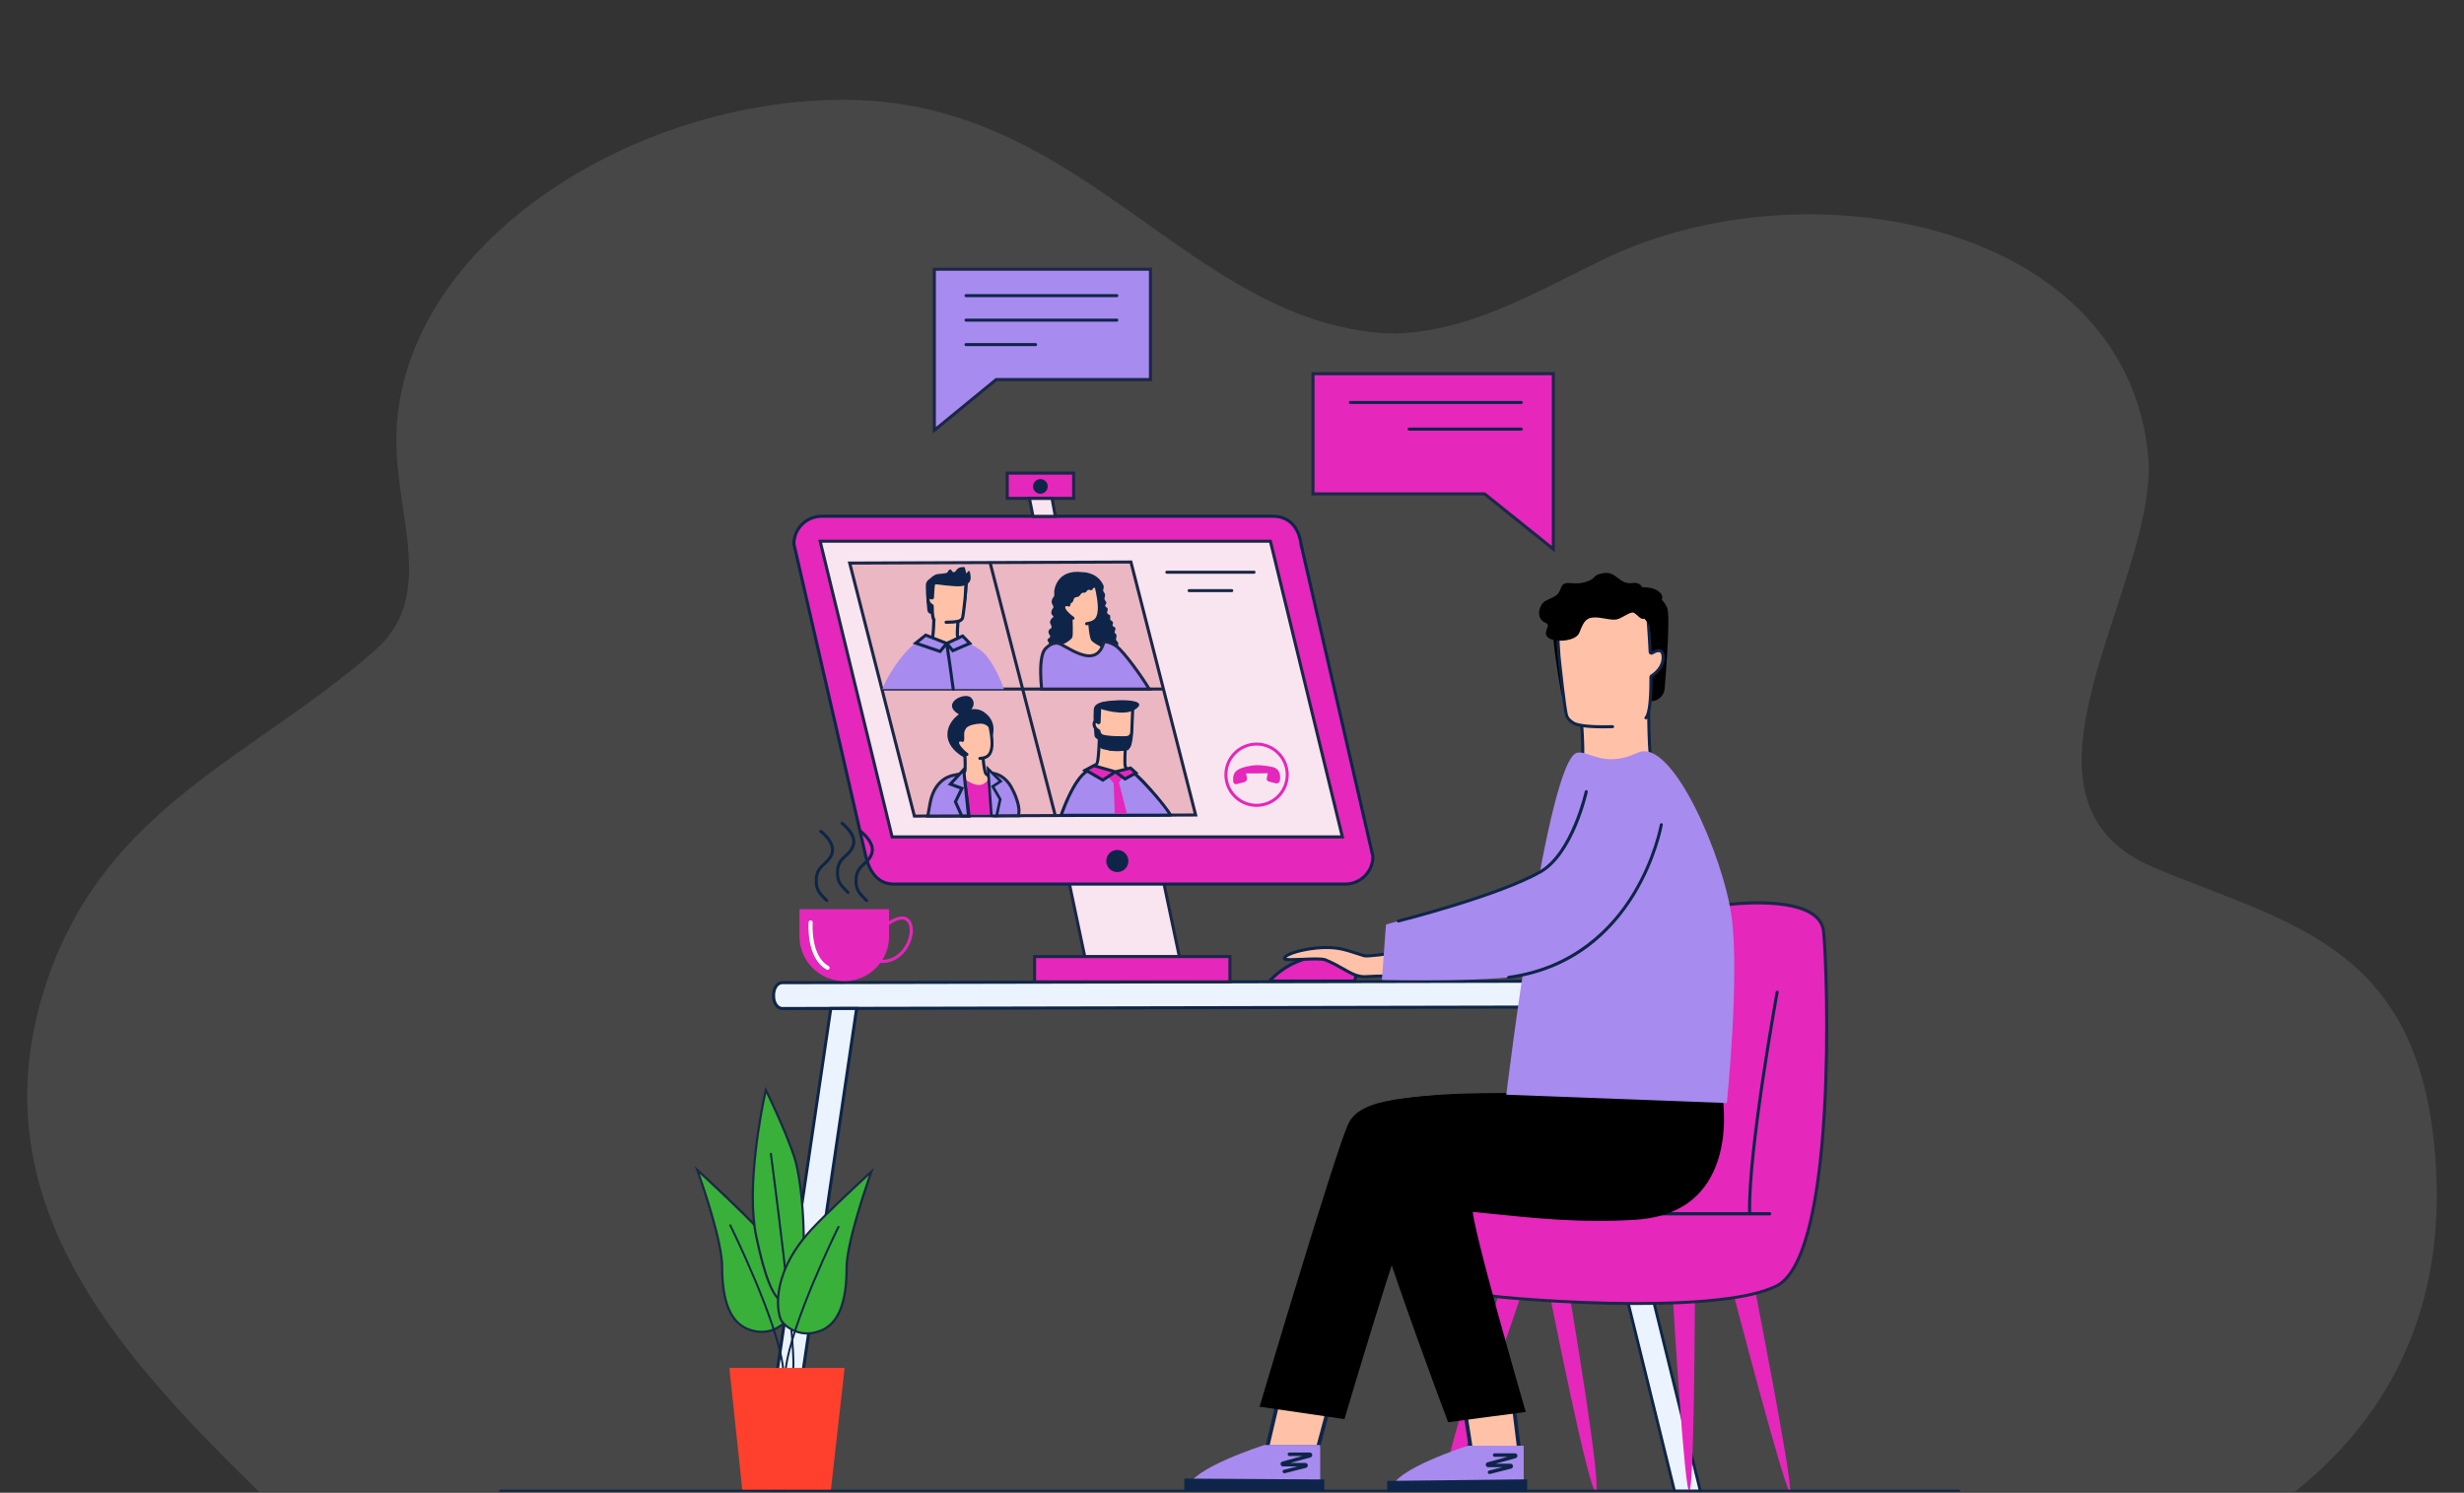 <svg width="543" height="329" viewBox="0 0 543 329" fill="none" xmlns="http://www.w3.org/2000/svg">
<rect x="0" y="0" width="543" height="329" fill="#333333" stroke="none"/>
<g clip-path="url(#clip0_1569_3359)">
<path opacity="0.2" d="M78.788 349.839C41.488 312.535 -9.494 274.012 10.495 215.818C23.648 177.541 55.88 166.88 82.686 143.276C95.909 131.631 87.593 114.676 87.343 97.848C86.784 54.751 139.135 21.312 187.269 22.011C239.401 22.768 261.969 70.91 305.705 73.497C322.876 73.743 338.257 64.478 353.449 57.131C398.465 35.337 469.906 49.234 473.514 101.93C474.444 130.392 439.183 176.174 474.514 191.143C502.668 203.072 531.113 207.469 536.19 250.133C542.837 305.976 507.716 336.621 461.971 351L78.788 349.839Z" fill="#999999"/>
<g clip-path="url(#clip1_1569_3359)">
<path d="M289.352 82.358H342.313V106.819V108.85V121.018L327.158 108.85H289.352V82.358Z" fill="#E527BB"/>
<path d="M342.647 121.72L327.032 109.184H289.008V82.024H342.647V121.72ZM289.686 108.507H327.275L327.367 108.582L341.977 120.316V82.692H289.686V108.507Z" fill="#1B2746"/>
<path d="M335.257 89.035H297.585C297.401 89.035 297.25 88.885 297.25 88.701C297.25 88.517 297.401 88.367 297.585 88.367H335.257C335.441 88.367 335.592 88.517 335.592 88.701C335.592 88.885 335.441 89.035 335.257 89.035Z" fill="#0E2549"/>
<path d="M335.258 94.91H310.522C310.338 94.91 310.188 94.76 310.188 94.576C310.188 94.392 310.338 94.242 310.522 94.242H335.258C335.442 94.242 335.593 94.392 335.593 94.576C335.593 94.76 335.442 94.91 335.258 94.91Z" fill="#0E2549"/>
<path d="M253.528 59.334H205.906V81.798V83.653V94.835L219.529 83.653H253.528V59.334Z" fill="#A78BEF"/>
<path d="M205.562 95.545V59H253.863V83.996H219.654L205.562 95.545ZM206.24 59.669V94.116L219.412 83.319H253.193V59.669H206.24Z" fill="#1B2746"/>
<path d="M246.119 65.493H212.889C212.705 65.493 212.555 65.343 212.555 65.159C212.555 64.975 212.705 64.825 212.889 64.825H246.119C246.303 64.825 246.453 64.975 246.453 65.159C246.453 65.343 246.303 65.493 246.119 65.493Z" fill="#0E2549"/>
<path d="M246.119 70.892H212.889C212.705 70.892 212.555 70.742 212.555 70.558C212.555 70.374 212.705 70.224 212.889 70.224H246.119C246.303 70.224 246.453 70.374 246.453 70.558C246.453 70.742 246.303 70.892 246.119 70.892Z" fill="#0E2549"/>
<path d="M228.211 76.282H212.889C212.705 76.282 212.555 76.132 212.555 75.948C212.555 75.764 212.705 75.614 212.889 75.614H228.211C228.395 75.614 228.546 75.764 228.546 75.948C228.546 76.132 228.395 76.282 228.211 76.282Z" fill="#0E2549"/>
<path d="M172.368 222.28L360.664 221.921C361.702 221.921 362.555 220.709 362.555 219.23V218.921C362.555 217.442 361.702 216.23 360.664 216.23L172.368 216.589C171.33 216.589 170.477 217.801 170.477 219.28V219.589C170.477 221.068 171.33 222.28 172.368 222.28Z" fill="#EBF4FE"/>
<path d="M172.367 222.615C171.136 222.615 170.141 221.261 170.141 219.589V219.28C170.141 217.609 171.136 216.255 172.367 216.255L360.663 215.896C361.893 215.896 362.889 217.249 362.889 218.921V219.23C362.889 220.901 361.893 222.255 360.663 222.255L172.367 222.615ZM360.663 216.556L172.367 216.915C171.521 216.915 170.818 217.993 170.818 219.272V219.581C170.818 220.86 171.53 221.929 172.367 221.938L360.663 221.578C361.508 221.578 362.211 220.5 362.211 219.222V218.912C362.211 217.634 361.5 216.556 360.663 216.556Z" fill="#0E2549"/>
<path d="M369.018 328.666H374.716L348.441 221.954H342.742L369.018 328.666Z" fill="#EBF4FE"/>
<path d="M375.121 328.983H368.77L368.711 328.741L342.344 221.637H348.695L348.754 221.879L375.121 328.983ZM369.272 328.348H374.318L348.201 222.272H343.155L369.272 328.348Z" fill="#0E2549"/>
<path d="M173.066 328.666H167.367L183.082 222.28H188.781L173.066 328.666Z" fill="#EBF4FE"/>
<path d="M173.361 329H166.984L182.8 221.938H189.176L173.361 329ZM167.754 328.332H172.775L188.39 222.615H183.369L167.754 328.332Z" fill="#0E2549"/>
<path d="M239.076 210.906H259.912L255.477 189.855H234.633L239.076 210.906Z" fill="#F9E5EF"/>
<path d="M260.327 211.249H238.797L234.211 189.521H255.742L260.327 211.249ZM239.341 210.572H259.499L255.198 190.189H235.039L239.341 210.572Z" fill="#1B2746"/>
<path d="M248.773 174.654L248.807 175.489L251.903 175.372L251.87 174.537L248.773 174.654Z" fill="white"/>
<path d="M196.902 194.853H296.473C299.837 194.853 302.565 192.128 302.565 188.769L286.699 119.873C286.222 116.171 283.971 113.789 280.607 113.789H181.045C177.681 113.789 174.953 116.513 174.953 119.873L190.819 188.769C191.605 192.153 193.538 194.853 196.902 194.853Z" fill="#E527BB"/>
<path d="M296.48 195.187H196.901C193.771 195.187 191.428 192.872 190.483 188.844L174.617 119.915V119.873C174.617 116.338 177.496 113.455 181.044 113.455H280.614C284.07 113.455 286.531 115.887 287.033 119.815L302.898 188.735V188.777C302.898 192.312 300.02 195.187 296.48 195.187ZM175.287 119.84L191.136 188.693C191.646 190.866 193.069 194.51 196.893 194.51H296.463C299.626 194.51 302.195 191.953 302.212 188.802L286.355 119.932V119.915C285.895 116.288 283.736 114.123 280.598 114.123H181.044C177.881 114.132 175.312 116.689 175.287 119.84Z" fill="#0E2549"/>
<path d="M196.6 184.456H295.827L279.97 119.288H180.742L196.6 184.456Z" fill="#F9E5EF"/>
<path d="M296.251 184.791H196.337L180.312 118.954H280.235L280.293 119.213L296.251 184.791ZM196.864 184.114H295.397L279.699 119.622H181.166L196.864 184.114Z" fill="#1B2746"/>
<path d="M263.475 179.634H262.504L256.01 179.659L255.458 179.668L233.936 179.751L224.455 179.785H223.802L222.731 179.793H222.672L219.827 179.802H219.819H219.074H218.672L213.551 179.827H213.426H211.936L209.275 179.843H208.89H208.848L204.455 179.86L201.501 179.868L187.242 124.102L249.224 123.868L262.42 175.514L263.148 178.347L263.475 179.634Z" fill="#EAB7C2"/>
<path d="M271.038 210.823H227.984V216.397H271.038V210.823Z" fill="#E527BB"/>
<path d="M271.379 216.731H227.656V210.489H271.387V216.731H271.379ZM228.326 216.063H270.71V211.165H228.326V216.063Z" fill="#1B2746"/>
<path d="M236.613 104.27H221.969V109.844H236.613V104.27Z" fill="#E527BB"/>
<path d="M236.938 110.179H221.625V103.936H236.938V110.179ZM222.303 109.51H236.269V104.613H222.303V109.51Z" fill="#1B2746"/>
<path d="M243.781 189.771C243.781 191.117 244.877 192.212 246.225 192.212C247.572 192.212 248.668 191.117 248.668 189.771C248.668 188.426 247.572 187.331 246.225 187.331C244.869 187.331 243.781 188.426 243.781 189.771Z" fill="#0E2549"/>
<path d="M249.555 123.784L249.488 123.533L186.82 123.767L201.18 179.952L201.247 180.203L255.471 179.994L263.923 179.96L249.555 123.784ZM187.682 124.436L217.924 124.319L232.116 179.417L201.766 179.534L187.682 124.436ZM232.811 179.417L218.619 124.319L248.969 124.202L263.053 179.292L232.811 179.417Z" fill="#1B2746"/>
<path d="M256.384 151.53H194.344V152.198H256.384V151.53Z" fill="#1B2746"/>
<path d="M226.859 109.844L227.646 113.797H232.575L231.847 109.844H226.859Z" fill="#F9E5EF"/>
<path d="M232.973 114.132H227.366L226.438 109.51H232.119L232.973 114.132ZM227.919 113.463H232.17L231.567 110.187H227.266L227.919 113.463Z" fill="#1B2746"/>
<path d="M229.271 108.817C230.163 108.817 230.886 108.095 230.886 107.204C230.886 106.313 230.163 105.591 229.271 105.591C228.379 105.591 227.656 106.313 227.656 107.204C227.656 108.095 228.379 108.817 229.271 108.817Z" fill="#0E2549"/>
<path d="M276.352 126.45H257.139C256.955 126.45 256.805 126.3 256.805 126.116C256.805 125.932 256.955 125.781 257.139 125.781H276.352C276.536 125.781 276.687 125.932 276.687 126.116C276.687 126.3 276.545 126.45 276.352 126.45Z" fill="#1B2746"/>
<path d="M271.451 130.512H262.053C261.869 130.512 261.719 130.361 261.719 130.177C261.719 129.993 261.869 129.843 262.053 129.843H271.451C271.635 129.843 271.785 129.993 271.785 130.177C271.785 130.361 271.635 130.512 271.451 130.512Z" fill="#1B2746"/>
<path d="M276.916 177.838C273 177.838 269.82 174.654 269.82 170.751C269.82 166.84 273.009 163.664 276.916 163.664C280.833 163.664 284.012 166.848 284.012 170.751C284.012 174.654 280.833 177.838 276.916 177.838ZM276.916 164.324C273.377 164.324 270.49 167.207 270.49 170.743C270.49 174.278 273.377 177.161 276.916 177.161C280.456 177.161 283.343 174.278 283.343 170.743C283.343 167.207 280.456 164.324 276.916 164.324Z" fill="#E527BB"/>
<path d="M277.002 168.645C275.496 168.678 273.68 169.113 272.801 169.656C271.688 170.341 271.705 171.419 271.764 172.247C271.789 172.673 272.182 172.932 272.592 172.807L274.291 172.355C274.634 172.247 274.86 171.896 274.818 171.545L274.617 170.584C274.609 170.517 274.667 170.45 274.743 170.458C275.186 170.483 278.809 170.467 279.253 170.408C279.32 170.4 279.378 170.458 279.362 170.533L279.169 171.461C279.069 171.862 279.303 172.238 279.696 172.28L281.261 172.673C281.638 172.715 282.006 172.422 282.065 172.021C282.341 170.099 281.437 169.372 280.701 169.121C280.19 168.979 278.291 168.611 277.002 168.645Z" fill="#E527BB"/>
<path d="M200.714 203.109C200.363 202.499 199.861 202.131 199.216 202.023C198.145 201.839 196.882 202.441 195.928 203.034V200.385H176.188V206.368C176.188 211.817 180.606 216.23 186.062 216.23C189.325 216.23 192.212 214.65 194.011 212.218C194.145 212.227 194.271 212.235 194.405 212.235C196.639 212.235 198.647 211.065 199.969 208.967C201.225 206.953 201.534 204.547 200.714 203.109ZM199.392 208.6C198.212 210.472 196.43 211.533 194.455 211.55C195.392 210.046 195.928 208.265 195.928 206.368V203.845C196.806 203.243 198.103 202.524 199.099 202.691C199.543 202.767 199.877 203.009 200.12 203.443C200.814 204.655 200.505 206.82 199.392 208.6Z" fill="#E527BB"/>
<path d="M182.381 213.748C182.305 213.748 182.23 213.731 182.163 213.689C177.628 211.19 178.172 203.585 178.197 203.259C178.213 203.009 178.431 202.825 178.682 202.85C178.933 202.867 179.117 203.084 179.092 203.335C179.084 203.41 178.573 210.689 182.598 212.912C182.816 213.029 182.891 213.305 182.774 213.522C182.69 213.664 182.54 213.748 182.381 213.748Z" fill="white"/>
<path d="M190.966 198.805C190.883 198.805 190.799 198.772 190.732 198.705C188.908 196.9 188.28 196.156 188.314 193.925C188.347 191.852 189.31 190.966 190.247 190.106C190.891 189.512 191.502 188.952 191.803 188C192.506 185.793 189.485 183.52 189.452 183.495C189.301 183.386 189.268 183.178 189.385 183.027C189.494 182.877 189.703 182.843 189.853 182.96C189.996 183.061 193.293 185.543 192.439 188.208C192.079 189.337 191.376 189.98 190.699 190.607C189.828 191.409 189.008 192.161 188.983 193.941C188.95 195.914 189.452 196.507 191.201 198.237C191.335 198.371 191.335 198.58 191.201 198.713C191.142 198.772 191.05 198.805 190.966 198.805Z" fill="#0E2549"/>
<path d="M182.193 198.805C182.109 198.805 182.026 198.772 181.959 198.705C180.134 196.9 179.507 196.156 179.54 193.925C179.574 191.852 180.544 190.966 181.473 190.106C182.118 189.512 182.729 188.952 183.03 188C183.733 185.793 180.712 183.52 180.678 183.495C180.528 183.386 180.494 183.178 180.611 183.027C180.72 182.877 180.929 182.843 181.08 182.96C181.222 183.061 184.519 185.543 183.666 188.208C183.306 189.337 182.603 189.98 181.925 190.607C181.055 191.409 180.235 192.161 180.21 193.941C180.176 195.914 180.678 196.507 182.427 198.237C182.561 198.371 182.561 198.58 182.427 198.713C182.36 198.772 182.277 198.805 182.193 198.805Z" fill="#0E2549"/>
<path d="M186.88 197.034C186.797 197.034 186.713 197 186.646 196.933C184.822 195.128 184.194 194.384 184.228 192.153C184.261 190.08 185.224 189.195 186.161 188.334C186.805 187.74 187.416 187.181 187.717 186.228C188.42 184.022 185.399 181.748 185.366 181.723C185.215 181.615 185.182 181.406 185.299 181.255C185.408 181.105 185.617 181.072 185.768 181.189C185.91 181.289 189.207 183.771 188.353 186.437C187.993 187.565 187.291 188.208 186.613 188.835C185.742 189.638 184.922 190.39 184.897 192.17C184.864 194.142 185.366 194.735 187.115 196.465C187.249 196.599 187.249 196.808 187.115 196.942C187.056 197 186.964 197.034 186.88 197.034Z" fill="#0E2549"/>
<path d="M244.359 154.63C243.422 154.672 241.146 154.73 241.037 156.393C240.911 158.282 241.079 160.739 241.188 162.026C241.229 162.536 241.639 162.937 242.15 162.97L247.882 163.338C248.409 163.371 248.878 163.004 248.97 162.494C249.288 160.755 249.773 157.028 249.597 156.452C249.012 154.504 245.84 154.571 244.359 154.63Z" fill="#0E2549"/>
<path d="M242.229 163.447C242.229 163.447 242.112 167.884 241.685 168.369C241.258 168.845 239.133 169.865 239.133 169.865L245.852 174.729L250.354 171.779C250.354 171.779 248.145 169.547 247.969 168.945C247.727 168.118 248.061 163.823 248.061 163.823L242.229 163.447Z" fill="#FFC2A9"/>
<path d="M245.84 175.13L238.477 169.798L238.987 169.555C239.79 169.171 241.163 168.452 241.439 168.135C241.648 167.826 241.849 165.444 241.899 163.43C241.907 163.246 242.058 163.095 242.242 163.104C242.426 163.112 242.577 163.263 242.569 163.446C242.535 164.817 242.393 168.068 241.941 168.578C241.606 168.954 240.468 169.564 239.782 169.907L245.865 174.302L249.832 171.703C249.129 170.976 247.815 169.564 247.656 169.021C247.405 168.16 247.698 164.224 247.732 163.772C247.748 163.589 247.907 163.446 248.091 163.463C248.275 163.48 248.418 163.639 248.401 163.823C248.275 165.461 248.133 168.269 248.301 168.828C248.393 169.146 249.564 170.475 250.602 171.519L250.895 171.812L245.84 175.13Z" fill="#0E2549"/>
<path d="M244.438 165.085C246.053 165.377 248.103 165.202 248.697 164.675C249.048 164.366 249.266 163.071 249.4 161.583C249.4 161.541 249.617 156.259 249.617 156.259L242.346 155.792C242.346 155.792 242.253 157.396 242.212 159.193C242.212 159.276 242.12 159.318 242.053 159.276C241.684 159.026 241.166 158.817 241.107 159.485C241.032 160.321 241.751 160.889 242.12 161.098C242.161 161.123 242.178 161.157 242.187 161.207C242.187 162.477 242.237 163.58 242.387 163.981C242.471 164.199 242.638 164.383 242.873 164.541L244.438 165.085Z" fill="#FFC2A9"/>
<path d="M246.094 165.561C245.5 165.561 244.906 165.511 244.37 165.41C244.186 165.377 244.069 165.201 244.103 165.018C244.136 164.834 244.312 164.717 244.496 164.75C246.153 165.051 248.027 164.817 248.479 164.416C248.538 164.366 248.847 163.981 249.065 161.549C249.073 161.457 249.19 158.415 249.266 156.569L242.663 156.142C242.638 156.711 242.58 157.906 242.546 159.193C242.546 159.351 242.454 159.494 242.312 159.569C242.17 159.644 242.002 159.636 241.868 159.544C241.651 159.402 241.525 159.36 241.475 159.36C241.467 159.377 241.45 159.418 241.45 159.502C241.383 160.262 242.203 160.739 242.295 160.789C242.437 160.872 242.529 161.023 242.529 161.19C242.538 163.087 242.647 163.672 242.714 163.848C242.764 163.99 242.889 164.123 243.073 164.249C243.224 164.349 243.266 164.558 243.165 164.717C243.065 164.867 242.856 164.909 242.697 164.809C242.396 164.6 242.186 164.357 242.078 164.082C241.986 163.839 241.86 163.279 241.852 161.315C241.283 160.964 240.697 160.296 240.772 159.443C240.806 159.009 241.006 158.833 241.174 158.75C241.375 158.649 241.609 158.666 241.893 158.783C241.944 157.162 242.019 155.775 242.019 155.758L242.036 155.415L249.969 155.925L249.952 156.251C249.81 159.761 249.743 161.558 249.734 161.591C249.508 164.09 249.182 164.675 248.923 164.901C248.429 165.36 247.282 165.561 246.094 165.561Z" fill="#0E2549"/>
<path d="M242.183 161.065C242.183 161.065 242.384 161.29 242.811 161.767C243.296 162.31 248.141 162.343 248.493 162.193C249.262 161.867 249.112 161.198 249.388 161.274C249.731 161.366 249.129 164.75 248.735 165.21C248.342 165.669 244.827 165.611 242.978 165.101C241.43 164.675 242.183 161.065 242.183 161.065Z" fill="#0E2549"/>
<path d="M242.31 156.159C242.31 156.159 247.632 158.073 250.21 156.326C252.787 154.58 248.896 154.245 246.528 154.337C244.168 154.429 240.854 154.688 242.31 156.159Z" fill="#0E2549"/>
<path d="M233.828 179.693C235.234 175.782 237.644 170.383 240.347 169.589C240.439 169.564 242.581 170.057 244.121 170.35C244.472 170.015 244.983 169.973 245.686 170.308C245.694 170.308 245.694 170.308 245.694 170.316C245.769 170.35 248.665 169.748 248.765 169.731C249.911 169.589 257.007 177.746 257.928 179.651C257.936 179.659 233.828 179.693 233.828 179.693Z" fill="#A78BEF"/>
<path d="M233.352 180.027L233.511 179.576C235.042 175.322 237.452 170.09 240.255 169.263C240.372 169.23 240.389 169.23 241.87 169.539C242.531 169.681 243.335 169.848 244.037 169.99C244.381 169.748 244.924 169.597 245.77 169.973C246.096 169.932 247.401 169.664 248.046 169.53C248.615 169.413 248.698 169.397 248.732 169.397C250.247 169.196 257.443 177.871 258.238 179.5L258.271 179.567V179.643C258.271 179.977 257.987 179.977 257.669 179.977H256.899C256.238 179.977 255.301 179.977 254.171 179.985C251.912 179.994 248.899 179.993 245.887 180.002C239.862 180.01 233.837 180.019 233.837 180.019L233.352 180.027ZM240.389 169.932C238.481 170.542 236.331 173.876 234.314 179.358C237.377 179.358 254.071 179.333 257.368 179.325C255.744 176.734 249.694 170.132 248.807 170.074C248.774 170.082 248.523 170.132 248.188 170.199C246.196 170.6 245.803 170.675 245.652 170.65H245.627L245.56 170.617C244.757 170.232 244.464 170.508 244.372 170.6L244.247 170.717L244.079 170.684C243.335 170.542 242.456 170.358 241.745 170.207C241.151 170.082 240.565 169.957 240.389 169.932Z" fill="#0E2549"/>
<path d="M248.339 179.308L245.67 179.317L245.419 172.598L244.172 171.194L245.804 170.216L247.452 171.194L246.59 172.456L248.339 179.308Z" fill="#E527BB"/>
<path d="M245.803 170.099L243.058 171.929L239.242 169.714L241.066 168.753L245.803 170.099Z" fill="#E527BB"/>
<path d="M245.805 170.099L247.939 171.678L250.349 170.358L249.152 169.271L245.805 170.099Z" fill="#E527BB"/>
<path d="M250.915 170.425L249.233 168.904L245.802 169.756L241.024 168.394L238.539 169.706L243.058 172.33L245.786 170.516L247.894 172.079L250.915 170.425ZM243.041 171.536L239.937 169.731L241.108 169.113L245.016 170.224L243.041 171.536ZM249.049 169.639L249.761 170.291L247.953 171.277L246.572 170.257L249.049 169.639Z" fill="#0E2549"/>
<path d="M211.233 135.718C211.233 135.718 210.723 140.172 211.091 140.657C211.467 141.142 213.643 142.019 213.643 142.019L209.785 149.783L202.823 149.791L201.602 144.083C201.602 144.083 205.217 141.3 205.442 140.732C205.752 139.955 205.811 135.801 205.811 135.801L211.233 135.718Z" fill="#FFC2A9"/>
<path d="M202.541 150.134L201.219 143.933L201.394 143.799C203.102 142.487 204.959 140.924 205.127 140.59C205.336 140.072 205.445 137.364 205.47 135.785C205.47 135.593 205.629 135.442 205.821 135.442C206.014 135.442 206.164 135.601 206.164 135.793C206.156 136.228 206.097 140.03 205.771 140.841C205.545 141.401 203.177 143.281 201.997 144.2L203.118 149.423L209.587 149.415L213.185 142.17C212.499 141.877 211.168 141.275 210.834 140.841C210.432 140.323 210.708 137.373 210.909 135.651C210.934 135.459 211.101 135.325 211.294 135.35C211.486 135.375 211.62 135.542 211.595 135.735C211.369 137.724 211.227 140.089 211.394 140.44C211.578 140.674 212.783 141.267 213.787 141.676L214.131 141.819L210.013 150.109L202.541 150.134Z" fill="#0E2549"/>
<path d="M209.935 126.951C210.914 127.043 213.291 127.244 213.249 128.89C213.199 130.77 212.797 133.186 212.563 134.456C212.471 134.957 212.002 135.333 211.458 135.333L205.416 135.35C204.864 135.35 204.404 134.966 204.362 134.448C204.195 132.709 203.877 129.024 204.119 128.464C204.914 126.575 208.387 126.801 209.935 126.951Z" fill="#0E2549"/>
<path d="M205.863 136.579C205.545 136.261 205.445 135.008 205.453 133.57C205.453 133.528 205.428 133.495 205.395 133.47C205.001 133.253 204.508 132.835 204.549 132.124C204.583 131.506 204.985 131.581 205.353 131.773C205.42 131.807 205.503 131.765 205.503 131.69C205.579 129.96 205.721 128.439 205.721 128.439L212.901 128.414C212.901 128.414 212.842 129.96 212.733 131.69C212.725 131.765 212.315 135.893 212.131 136.269C212.03 136.47 211.846 136.646 211.604 136.779C211.604 136.779 211.135 137.13 208.524 137.147L205.863 136.579Z" fill="#FFC2A9"/>
<path d="M208.501 137.489C208.309 137.489 208.158 137.339 208.15 137.147C208.15 136.955 208.3 136.796 208.493 136.796C210.735 136.787 211.313 136.528 211.38 136.495L211.405 136.478C211.597 136.37 211.731 136.244 211.79 136.119C211.932 135.751 212.317 132.108 212.359 131.665C212.442 130.453 212.493 129.325 212.518 128.765L206.016 128.79C205.974 129.325 205.882 130.461 205.823 131.706C205.815 131.857 205.731 131.999 205.597 132.074C205.463 132.149 205.296 132.149 205.162 132.082C205.012 132.007 204.936 131.991 204.894 131.982C204.886 132.007 204.869 132.057 204.869 132.141C204.844 132.559 205.07 132.91 205.539 133.169C205.681 133.252 205.773 133.403 205.773 133.57C205.773 135.952 206.049 136.303 206.083 136.336C206.217 136.47 206.217 136.687 206.083 136.829C205.949 136.963 205.731 136.963 205.589 136.829C205.355 136.595 205.079 136.027 205.07 133.704C204.451 133.311 204.133 132.751 204.166 132.108C204.183 131.748 204.309 131.506 204.535 131.372C204.702 131.28 204.903 131.263 205.129 131.33C205.204 129.759 205.33 128.43 205.33 128.414L205.363 128.096L213.221 128.071L213.204 128.43C213.204 128.447 213.145 130.002 213.037 131.715C213.037 131.757 212.626 135.96 212.401 136.428C212.275 136.687 212.057 136.904 211.739 137.08C211.589 137.197 210.894 137.489 208.501 137.489C208.509 137.489 208.509 137.489 208.501 137.489Z" fill="#0E2549"/>
<path d="M215.876 143.156C215.006 142.579 214.245 142.136 213.617 141.852L213.709 141.81L212.136 140.189L208.621 141.81L204.002 139.997L202.253 141.392C200.303 142.545 196.622 146.707 194.438 151.88H221.249C220.32 149.331 218.37 144.827 215.876 143.156Z" fill="#A78BEF"/>
<path d="M209.143 142.938L209.879 143.816L214.289 141.919L212.214 139.771L208.615 141.434L203.946 139.604L201.109 141.869L207.285 143.975L208.406 142.604C208.641 144.134 209.193 147.819 209.728 151.922C209.754 152.089 209.896 152.215 210.063 152.215C210.08 152.215 210.088 152.215 210.105 152.215C210.289 152.19 210.423 152.023 210.398 151.839C209.904 148.07 209.402 144.66 209.143 142.938ZM213.134 141.685L210.08 142.997L209.176 141.919L212.071 140.582L213.134 141.685ZM207.059 143.181L202.49 141.618L204.063 140.364L208.072 141.944L207.059 143.181Z" fill="#0E2549"/>
<path d="M211.621 129.208C212.474 129.132 214.089 128.748 213.897 127.01C213.704 125.272 213.386 125.915 213.386 125.915C213.386 125.915 213.043 126.316 212.909 126.333C212.776 126.35 213.052 126.442 212.583 125.004C212.583 125.004 211.303 124.795 210.776 125.639C210.24 126.483 209.838 126.032 209.629 125.623C209.445 125.28 208.918 125.748 208.826 126.107C208.633 126.517 206.684 126.366 206.106 126.684C205.203 127.185 204.885 127.394 204.935 128.648C204.943 128.89 205.345 131.213 205.345 131.213L206.039 128.74C206.023 128.74 210.215 129.325 211.621 129.208Z" fill="#0E2549"/>
<path d="M238.532 126.107C238.532 126.107 241.436 126.007 242.925 128.539C243.319 129.208 243.293 129.325 243.101 130.06C243.017 130.369 243.553 130.729 243.536 131.155C243.528 131.389 243.385 131.723 243.394 131.982C243.411 132.333 243.762 132.492 243.812 132.86C243.846 133.094 243.503 133.311 243.544 133.537C243.595 133.771 244.047 133.938 244.105 134.163C244.189 134.464 243.971 134.673 243.971 134.957C243.971 135.3 244.239 135.375 244.565 135.584C244.8 135.735 244.565 136.487 244.708 136.629C244.833 136.754 245.21 136.98 245.252 137.113C245.36 137.423 245.118 137.665 245.159 137.832C245.218 138.1 245.728 138.192 245.804 138.426C245.879 138.651 245.678 139.027 245.628 139.303C245.578 139.529 246.021 139.754 246.038 139.93C246.097 140.431 245.938 140.74 245.921 140.908C245.904 141.125 246.465 141.559 246.448 141.835C246.205 147.71 230.599 146.582 230.775 142.454C230.783 142.195 231.336 142.027 231.16 141.727C231.034 141.518 230.934 141.351 230.842 141.108C230.75 140.849 231.302 140.607 231.419 140.364C231.595 139.988 230.875 139.771 231.093 139.044C231.26 138.484 231.796 138.601 231.746 138.158C231.704 137.799 231.327 137.331 231.394 137.038C231.595 136.127 232.382 136.052 232.097 135.776C231.796 135.484 231.595 135.342 231.712 134.707C231.762 134.439 232.172 133.846 232.172 133.846C232.131 133.361 231.612 133.085 231.796 132.333C232.064 131.255 232.423 132.057 232.323 130.394C232.315 130.068 232.842 125.38 238.532 126.107Z" fill="#0E2549"/>
<path d="M236.003 135.041C236.003 135.041 236.212 140.089 236.02 140.356C235.359 141.267 233.401 142.061 232.957 142.186C232.514 142.303 239.735 146.891 239.735 146.891L243.986 143.432L242.555 142.136C242.555 142.136 241.35 141.534 240.823 140.983C240.296 140.44 240.036 135.3 240.036 135.3L236.003 135.041Z" fill="#FFC2A9"/>
<path d="M239.746 147.301L239.546 147.167C232.517 142.696 232.558 142.404 232.6 142.145C232.625 142.002 232.726 141.894 232.868 141.852C233.337 141.727 235.119 140.966 235.721 140.189C235.805 139.78 235.763 137.289 235.671 135.049L235.655 134.673L240.341 134.983L240.357 135.283C240.474 137.648 240.776 140.415 241.052 140.749C241.454 141.158 242.374 141.668 242.692 141.835L242.734 141.852L244.491 143.44L239.746 147.301ZM233.529 142.328C234.441 143.055 237.161 144.852 239.696 146.474L243.453 143.415L242.341 142.412C242.115 142.295 241.069 141.743 240.558 141.217C240.031 140.674 239.788 137.323 239.688 135.618L236.341 135.392C236.525 140.197 236.349 140.44 236.274 140.54C235.713 141.342 234.332 142.019 233.529 142.328Z" fill="#0E2549"/>
<path d="M236.449 136.253C235.855 135.86 234.424 134.673 234.399 133.896C234.374 133.119 235.261 133.211 235.529 133.336C235.713 133.42 235.529 129.534 235.529 129.534L241.554 129.208C241.554 129.208 242.449 132.551 242.231 134.698C242.014 136.854 241.001 137.214 239.453 137.481L236.449 136.253Z" fill="#FFC2A9"/>
<path d="M239.453 137.807C239.294 137.807 239.152 137.69 239.118 137.531C239.085 137.348 239.21 137.172 239.394 137.139C240.951 136.871 241.704 136.537 241.896 134.657C242.072 132.935 241.495 130.378 241.294 129.55L235.88 129.843C236.039 133.403 235.905 133.495 235.737 133.604L235.578 133.712L235.394 133.637C235.277 133.587 234.968 133.545 234.825 133.645C234.8 133.662 234.733 133.704 234.742 133.879C234.758 134.397 235.88 135.467 236.641 135.969C236.792 136.069 236.842 136.278 236.733 136.437C236.633 136.587 236.424 136.637 236.265 136.529C236.24 136.512 234.106 135.049 234.064 133.904C234.047 133.553 234.189 133.261 234.449 133.085C234.691 132.927 235.001 132.893 235.269 132.918C235.294 132.3 235.252 130.854 235.194 129.534L235.177 129.199L241.804 128.848L241.871 129.116C241.905 129.258 242.775 132.542 242.557 134.723C242.315 137.13 241.085 137.531 239.503 137.807C239.486 137.807 239.47 137.807 239.453 137.807Z" fill="#0E2549"/>
<path d="M242.241 129.066C242.241 129.066 241.823 129.091 241.086 129.375C240.919 129.442 240.81 129.985 240.618 130.06C240.4 130.152 240.007 129.91 239.781 130.018C239.538 130.127 239.438 130.461 239.187 130.587C238.994 130.687 238.651 130.578 238.459 130.687C238.132 130.871 238.057 131.239 237.756 131.447C237.555 131.59 237.003 131.59 236.835 131.748C236.526 132.049 236.517 132.551 236.4 132.668C235.982 133.077 235.814 132.902 235.622 133.37C235.622 133.37 235.279 133.219 235.036 133.236C234.718 133.261 234.609 133.37 234.609 133.37L234.952 128.915L242.241 129.066Z" fill="#0E2549"/>
<path d="M253.259 151.872H229.553C229.159 147.852 229.218 144.184 230.431 142.938C231.486 141.852 232.423 141.743 232.933 141.743C234.482 141.743 241.268 148.011 243.176 141.819C243.452 140.933 245.544 142.044 246.138 142.512C247.828 143.841 251.653 149.156 253.259 151.872Z" fill="#A78BEF"/>
<path d="M253.847 152.206H229.245L229.212 151.905C228.726 146.883 229.044 143.874 230.182 142.704C231.019 141.844 231.94 141.409 232.927 141.409C233.412 141.409 234.14 141.81 235.145 142.37C236.927 143.364 239.37 144.718 241.077 144.033C241.889 143.707 242.475 142.947 242.851 141.718C242.927 141.459 243.119 141.275 243.379 141.192C244.274 140.916 245.948 141.927 246.341 142.245C248.073 143.615 251.906 148.922 253.537 151.696L253.847 152.206ZM229.856 151.529H252.659C250.91 148.688 247.454 143.975 245.931 142.771C245.412 142.362 244.065 141.685 243.579 141.835C243.521 141.852 243.504 141.877 243.496 141.91C243.061 143.323 242.333 144.242 241.328 144.643C239.32 145.445 236.718 144 234.818 142.947C234.04 142.512 233.237 142.069 232.927 142.069C232.124 142.069 231.379 142.428 230.668 143.164C230.007 143.849 229.337 145.855 229.856 151.529Z" fill="#1B2746"/>
<path d="M211.303 157.446C207.186 154.981 212.651 152.424 213.99 153.761C215.019 154.797 214.433 155.858 214.082 156.318C215.052 156.201 216.023 156.368 216.835 156.936C220.408 159.402 218.374 163.154 218.374 163.154C218.374 163.154 217.119 169.639 212.517 166.998C207.044 163.873 208.433 159.51 211.303 157.446Z" fill="#0E2549"/>
<path d="M212.57 164.809C212.57 164.809 212.805 169.698 212.62 169.957C211.985 170.843 210.093 171.628 209.667 171.754C209.231 171.871 216.771 174.679 216.771 174.679L220.361 172.89L218.963 171.645C218.963 171.645 217.792 171.068 217.273 170.542C216.754 170.015 216.47 165.043 216.47 165.043L212.57 164.809Z" fill="#FFC2A9"/>
<path d="M216.793 175.046L216.66 174.996C209.304 172.255 209.313 172.054 209.321 171.762C209.329 171.611 209.43 171.478 209.589 171.436C210.041 171.311 211.756 170.567 212.333 169.806C212.409 169.405 212.35 166.99 212.25 164.834L212.233 164.458L216.802 164.725L216.819 165.026C216.952 167.316 217.262 169.982 217.53 170.316C217.915 170.709 218.81 171.194 219.128 171.352L219.17 171.369L220.977 172.974L216.793 175.046ZM210.442 171.829C211.58 172.338 214.275 173.391 216.76 174.319L219.781 172.815L218.785 171.929C218.567 171.82 217.547 171.285 217.045 170.784C216.534 170.258 216.266 167.023 216.158 165.369L212.936 165.176C213.153 169.823 212.978 170.057 212.911 170.166C212.392 170.868 211.229 171.486 210.442 171.829Z" fill="#0E2549"/>
<path d="M213.092 166.263C212.514 165.887 211.05 164.466 211.017 163.714C210.983 162.962 211.845 163.046 212.104 163.163C212.28 163.238 211.996 159.009 211.996 159.009L217.811 158.533C217.811 158.533 218.79 162.352 218.598 164.433C218.406 166.522 217.452 167.074 215.929 167.149L213.092 166.263Z" fill="#FFC2A9"/>
<path d="M215.937 167.483C215.761 167.483 215.61 167.341 215.602 167.165C215.594 166.982 215.736 166.823 215.92 166.814C217.276 166.748 218.096 166.33 218.271 164.399C218.43 162.72 217.778 159.795 217.56 158.892L212.355 159.318C212.615 163.229 212.481 163.313 212.313 163.438L212.154 163.547L211.97 163.472C211.862 163.422 211.56 163.396 211.426 163.488C211.401 163.505 211.343 163.547 211.351 163.706C211.376 164.266 212.673 165.594 213.267 165.987C213.426 166.087 213.468 166.296 213.368 166.455C213.267 166.614 213.058 166.656 212.899 166.555C212.397 166.229 210.715 164.709 210.673 163.739C210.657 163.388 210.79 163.104 211.041 162.937C211.267 162.786 211.56 162.745 211.82 162.77C211.828 162.109 211.753 160.505 211.652 159.042L211.627 158.708L218.062 158.182L218.129 158.457C218.171 158.616 219.125 162.36 218.924 164.475C218.74 166.489 217.845 167.399 215.937 167.491C215.945 167.483 215.945 167.483 215.937 167.483Z" fill="#0E2549"/>
<path d="M223.804 179.501C223.829 177.888 223.695 173.425 221.402 171.887C220.574 171.336 220.063 170.951 219.67 170.742C219.662 170.734 219.653 170.734 219.653 170.734C219.436 170.609 219.252 170.55 219.076 170.533C219.059 170.533 219.034 170.533 219.017 170.533C218.975 170.533 218.942 170.542 218.9 170.55C218.9 170.55 218.9 170.55 218.892 170.55C218.649 170.609 218.44 170.826 218.239 171.102C218.214 171.135 218.197 171.16 218.172 171.194C218.13 171.244 218.097 171.302 218.055 171.361V171.369C217.268 172.531 216.256 174.211 212.591 171.729C212.524 171.687 212.457 171.637 212.39 171.586C212.155 171.419 211.913 171.244 211.662 171.043C211.595 170.993 211.511 170.96 211.419 170.935C211.344 170.918 211.26 170.918 211.168 170.918C210.867 170.926 210.49 171.043 210.13 171.185C209.796 171.311 209.469 171.469 209.227 171.578C207.863 172.18 207.838 173.291 208.097 174.328C208.34 175.314 208.842 176.233 208.691 176.609L208.758 177.863L208.917 179.476L223.804 179.501Z" fill="#E527BB"/>
<path d="M224.538 179.083C224.522 179.283 224.488 179.584 224.463 179.776L219.099 179.801C218.773 177.486 218.505 175.339 218.363 173.776C218.254 172.614 218.212 171.703 218.246 171.127C218.246 171.077 218.254 171.035 218.254 170.993C218.287 170.6 218.363 170.391 218.48 170.4C218.622 170.408 218.764 170.416 218.907 170.441C218.907 170.441 218.907 170.441 218.915 170.441C218.965 170.45 219.024 170.458 219.074 170.467C219.267 170.5 219.467 170.55 219.66 170.617C219.668 170.617 219.677 170.617 219.677 170.625C220.815 171.01 221.961 171.912 222.806 173.366C223.476 174.545 224.722 177.269 224.538 179.083Z" fill="#A78BEF"/>
<path d="M218.798 180.144L218.756 179.852C218.405 177.395 218.153 175.305 218.011 173.809V173.793C217.902 172.589 217.861 171.687 217.894 171.11C217.894 171.085 217.894 171.052 217.902 171.027V170.976C217.928 170.717 217.978 170.049 218.48 170.065C218.622 170.074 218.764 170.082 218.907 170.107H219.032L219.057 170.132C219.082 170.141 219.107 170.141 219.133 170.149C219.317 170.182 219.509 170.233 219.702 170.299H219.752L219.81 170.333C221.116 170.793 222.279 171.812 223.091 173.208C223.793 174.428 225.074 177.228 224.873 179.125L224.856 179.258C224.839 179.442 224.814 179.676 224.789 179.843L224.747 180.127L218.798 180.144ZM218.689 173.768C218.823 175.188 219.057 177.161 219.384 179.476L224.162 179.45C224.17 179.367 224.178 179.275 224.187 179.191L224.204 179.049C224.371 177.453 223.283 174.879 222.505 173.542C221.777 172.28 220.739 171.369 219.593 170.96L219.543 170.943C219.367 170.884 219.183 170.834 219.007 170.801C218.999 170.801 218.999 170.801 218.99 170.801L218.873 170.784H218.764L218.748 170.767C218.706 170.759 218.664 170.759 218.614 170.751C218.597 170.809 218.589 170.893 218.572 171.027L218.564 171.144C218.538 171.687 218.58 172.564 218.681 173.743L218.689 173.768Z" fill="#1B2746"/>
<path d="M212.805 173.851C212.764 173.592 212.73 173.341 212.688 173.116C212.588 172.497 212.488 171.988 212.387 171.595C212.27 171.118 212.153 170.826 212.044 170.767C211.977 170.726 211.902 170.701 211.818 170.684C211.701 170.65 211.567 170.642 211.425 170.642C211.107 170.642 210.739 170.717 210.362 170.834C210.362 170.834 206.069 171.11 204.965 176.96C204.772 177.955 204.596 178.932 204.438 179.86L208.831 179.843H208.881H209.048H209.257L211.918 179.835L213.4 179.827H213.534C213.299 177.461 213.048 175.406 212.805 173.851Z" fill="#A78BEF"/>
<path d="M204.055 180.194L204.122 179.801C204.289 178.857 204.465 177.879 204.649 176.893C205.72 171.177 209.829 170.55 210.306 170.5C210.732 170.375 211.109 170.308 211.435 170.308C211.619 170.308 211.778 170.325 211.912 170.366C212.013 170.391 212.113 170.425 212.213 170.483C212.389 170.575 212.531 170.784 212.716 171.52C212.816 171.904 212.916 172.422 213.025 173.066C213.067 173.3 213.1 173.55 213.142 173.809C213.368 175.289 213.619 177.303 213.887 179.793L213.929 180.169L208.866 180.186L204.055 180.194ZM211.435 170.985C211.176 170.985 210.841 171.043 210.473 171.16L210.398 171.177C210.23 171.185 206.348 171.52 205.31 177.027C205.151 177.871 205 178.707 204.85 179.526L213.176 179.492C212.925 177.177 212.69 175.297 212.473 173.91C212.431 173.651 212.398 173.408 212.356 173.183C212.255 172.564 212.155 172.063 212.063 171.695C211.954 171.261 211.879 171.11 211.854 171.068C211.82 171.052 211.787 171.043 211.753 171.035C211.661 170.993 211.561 170.985 211.435 170.985Z" fill="#1B2746"/>
<path d="M218.905 173.534L220.42 176.166L219.642 179.801L218.897 179.81H218.487L218.069 173.952L217.876 171.378L217.859 171.127L217.742 169.472L218.838 170.542L218.88 170.584L220.52 172.18L219.868 172.614L218.788 173.333L218.905 173.534Z" fill="#A78BEF"/>
<path d="M218.219 180.102L217.391 168.728L220.98 172.23L219.173 173.425L220.729 176.116L219.876 180.102H218.219ZM218.085 170.216L218.755 179.517H219.399L220.102 176.216L218.386 173.249L220.043 172.146L218.085 170.216Z" fill="#0E2549"/>
<path d="M213.43 179.826H211.94L210.551 176.709L211.982 173.759L209.43 172.823L210.141 172.054L210.886 171.244L211.17 170.935L211.438 170.642L212.384 169.631L212.442 170.191L212.601 171.737L212.743 173.132L212.81 173.851L213.43 179.826Z" fill="#A78BEF"/>
<path d="M211.723 180.169L210.183 176.709L211.522 173.952L208.836 172.974L212.635 168.862L213.798 180.169H211.723ZM210.928 176.718L212.166 179.492H213.062L212.451 173.575L210.928 176.718ZM210.016 172.681L212.443 173.567L212.116 170.4L210.016 172.681Z" fill="#0E2549"/>
<path d="M218.625 161.617C218.625 161.617 218.031 159.41 215.989 159.494C214.918 159.536 213.621 159.811 213.018 160.371C212.441 160.915 212.014 163.196 212.014 163.196L210.977 158.917L217.587 157.797L218.625 161.617Z" fill="#0E2549"/>
<path d="M153.664 257.85C153.664 257.85 159.137 272.984 159.137 279.137C159.137 285.29 160.239 291.072 164.799 292.921C169.359 294.769 172.653 291.966 173.426 290.859C174.376 289.491 176.269 280.821 166.942 270.686C163.283 266.709 153.664 257.85 153.664 257.85Z" fill="#39B039"/>
<path d="M167.827 293.79C166.871 293.79 165.83 293.608 164.71 293.152C160.795 291.565 158.896 286.98 158.896 279.137C158.896 273.099 153.489 258.081 153.435 257.929L153.094 256.987L153.83 257.668C153.928 257.759 163.498 266.575 167.127 270.521C172.131 275.963 173.781 280.87 174.286 284.025C174.859 287.607 174.189 290.203 173.635 290.999C173.008 291.893 170.889 293.79 167.827 293.79ZM154.22 258.708C155.419 262.131 159.377 273.829 159.377 279.143C159.377 286.768 161.179 291.2 164.886 292.702C169.319 294.495 172.466 291.808 173.221 290.726C174.012 289.589 176.18 281.101 166.755 270.856C163.736 267.567 156.534 260.848 154.22 258.708Z" fill="#1B2746"/>
<path d="M172.572 301.713C172.462 301.713 172.371 301.634 172.359 301.524C171.232 291.425 160.852 270.363 160.743 270.157C160.688 270.047 160.73 269.92 160.84 269.871C160.95 269.816 161.077 269.865 161.126 269.968C161.23 270.181 171.652 291.309 172.785 301.482C172.797 301.597 172.712 301.707 172.596 301.719C172.59 301.713 172.578 301.713 172.572 301.713Z" fill="#0E2549"/>
<path d="M168.755 240.23C168.755 240.23 164.092 260.307 166.649 272.498C169.206 284.688 171.799 289.273 175.063 285.983C178.326 282.694 177.273 261.468 174.971 254.774C172.664 248.08 168.755 240.23 168.755 240.23Z" fill="#39B039"/>
<path d="M173.097 287.26C172.908 287.26 172.719 287.23 172.53 287.175C170.314 286.518 168.366 281.873 166.412 272.546C163.873 260.441 168.476 240.376 168.524 240.175L168.677 239.513L168.981 240.121C169.018 240.2 172.92 248.061 175.203 254.695C176.342 257.99 177.2 264.806 177.352 271.652C177.431 275.294 177.383 283.995 175.24 286.16C174.515 286.895 173.797 287.26 173.097 287.26ZM168.853 240.966C168.074 244.577 164.64 261.705 166.893 272.443C168.78 281.447 170.674 286.117 172.67 286.707C173.364 286.914 174.095 286.616 174.899 285.807C176.293 284.402 177.029 279.113 176.871 271.658C176.725 264.964 175.854 258.051 174.746 254.853C172.847 249.338 169.821 242.96 168.853 240.966Z" fill="#1B2746"/>
<path d="M174.817 301.712C174.811 301.712 174.805 301.712 174.799 301.712C174.683 301.7 174.592 301.597 174.604 301.481C175.109 295.316 169.715 254.731 169.667 254.324C169.648 254.208 169.734 254.099 169.849 254.081C169.971 254.062 170.074 254.147 170.093 254.263C170.318 255.935 175.542 295.304 175.036 301.512C175.024 301.627 174.927 301.712 174.817 301.712Z" fill="#0E2549"/>
<path d="M192.064 258.331C192.064 258.331 186.591 273.464 186.591 279.617C186.591 285.771 185.489 291.553 180.929 293.401C176.369 295.249 173.075 292.447 172.302 291.34C171.353 289.972 169.459 281.302 178.786 271.166C182.445 267.19 192.064 258.331 192.064 258.331Z" fill="#39B039"/>
<path d="M177.883 294.131C174.815 294.131 172.702 292.234 172.081 291.346C171.527 290.55 170.857 287.953 171.43 284.372C171.935 281.217 173.585 276.31 178.589 270.868C182.218 266.928 191.788 258.106 191.886 258.015L192.622 257.334L192.281 258.276C192.227 258.428 186.82 273.44 186.82 279.484C186.82 287.327 184.921 291.912 181.006 293.498C179.886 293.948 178.839 294.131 177.883 294.131ZM191.484 259.048C189.17 261.195 181.968 267.907 178.942 271.196C169.518 281.442 171.685 289.929 172.477 291.066C173.232 292.149 176.385 294.836 180.811 293.042C184.519 291.541 186.321 287.108 186.321 279.484C186.327 274.17 190.29 262.465 191.484 259.048Z" fill="#1B2746"/>
<path d="M173.144 302.053C173.138 302.053 173.126 302.053 173.12 302.053C173.004 302.041 172.919 301.932 172.931 301.816C174.063 291.644 184.48 270.515 184.59 270.303C184.644 270.199 184.772 270.151 184.876 270.205C184.985 270.26 185.028 270.388 184.973 270.491C184.87 270.704 174.483 291.766 173.357 301.859C173.345 301.968 173.254 302.053 173.144 302.053Z" fill="#0E2549"/>
<path d="M160.727 301.494H186.126L183.082 328.605L163.618 328.666L160.727 301.494Z" fill="#FF402C"/>
<path d="M386.525 283.011C386.525 283.011 395.052 326.493 394.458 328.582C393.855 330.671 381.68 283.93 381.68 283.93L386.525 283.011Z" fill="#E527BB"/>
<path d="M373.505 286.905C373.505 286.905 373.371 327.278 372.316 328.624C371.262 329.969 368.727 287.298 368.727 287.298L373.505 286.905Z" fill="#E527BB"/>
<path d="M346.14 286.905C346.14 286.905 353.018 327.638 351.671 328.649C350.324 329.66 341.797 286.721 341.797 286.721L346.14 286.905Z" fill="#E527BB"/>
<path d="M334.937 286.253C334.937 286.253 321.021 327.721 318.477 328.022C315.933 328.323 330.125 285.819 330.125 285.819L334.937 286.253Z" fill="#E527BB"/>
<path d="M381.131 199.332C381.131 199.332 400.963 196.816 401.858 205.282C402.754 213.748 404.913 276.71 391.49 283.429C378.076 290.148 329.835 286.345 324.003 285C318.17 283.654 319.517 263.263 319.517 263.263L369.55 256.544L375.759 201.204L381.131 199.332Z" fill="#E527BB"/>
<path d="M360.603 287.624C343.959 287.624 326.955 286.02 323.934 285.326C317.893 283.93 319.131 264.082 319.19 263.238L319.206 262.962L319.483 262.929L369.255 256.243L375.456 200.953L381.096 198.997C381.648 198.931 394.778 197.318 400.058 201.496C401.322 202.491 402.041 203.753 402.2 205.24C402.677 209.72 403.405 227.537 402.384 245.02C401.798 255.057 400.736 263.338 399.23 269.64C397.372 277.387 394.82 282.125 391.648 283.721C385.732 286.696 373.272 287.624 360.603 287.624ZM319.842 263.564C319.784 264.692 319.583 269.113 319.918 273.609C320.42 280.337 321.859 284.156 324.085 284.674C329.365 285.894 377.791 289.922 391.347 283.136C396.836 280.387 400.418 267.199 401.715 244.995C402.727 227.545 402.008 209.786 401.531 205.324C401.397 204.02 400.761 202.917 399.64 202.031C394.694 198.128 381.966 199.574 381.213 199.666L376.084 201.454L369.866 256.845L319.842 263.564Z" fill="#1B2746"/>
<path d="M391.97 218.737C392.004 218.553 391.878 218.377 391.703 218.344C391.519 218.311 391.343 218.428 391.309 218.612C391.242 218.962 384.925 253.761 385.234 267.158H364.766C364.565 267.158 364.406 267.316 364.406 267.517C364.406 267.718 364.565 267.876 364.766 267.876H389.97C390.171 267.876 390.33 267.718 390.33 267.517C390.33 267.316 390.171 267.158 389.97 267.158H385.912C385.586 253.853 391.903 219.088 391.97 218.737Z" fill="#0E2549"/>
<path d="M283.208 302.232L279.258 318.963H290.463L293.492 307.698L283.208 302.232Z" fill="#FFC2A9"/>
<path d="M290.793 319.381H278.734L282.927 301.605L293.981 307.48L290.793 319.381ZM279.789 318.545H290.14L292.993 307.907L283.487 302.851L279.789 318.545Z" fill="#0E2549"/>
<path d="M278.651 318.479C278.651 318.479 262.459 323.61 261.898 327.838H290.935V318.479H278.651Z" fill="#A78BEF"/>
<path d="M322.805 310.782L324.118 319.13H334.721L333.599 310.038L322.805 310.782Z" fill="#FFC2A9"/>
<path d="M335.199 319.548H323.76L322.32 310.397L333.969 309.595L335.199 319.548ZM324.479 318.713H334.253L333.241 310.489L323.299 311.174L324.479 318.713Z" fill="#0E2549"/>
<path d="M323.503 318.637C323.503 318.637 307.311 323.768 306.75 327.997H335.787V318.637H323.503Z" fill="#A78BEF"/>
<path d="M305.695 326.393V328.833H336.548V326.05L305.695 326.393Z" fill="#0E2549"/>
<path d="M291.837 326.075V328.666H260.984V325.883L291.837 326.075Z" fill="#0E2549"/>
<path d="M283.036 324.705C282.86 324.705 282.709 324.588 282.659 324.412C282.609 324.203 282.735 323.994 282.935 323.944L285.889 323.2H282.751C282.475 323.2 282.241 323 282.207 322.724C282.174 322.448 282.341 322.197 282.609 322.122L287.011 320.91H284.149C283.94 320.91 283.764 320.735 283.764 320.526C283.764 320.317 283.94 320.142 284.149 320.142H288.634C288.91 320.142 289.144 320.342 289.178 320.618C289.211 320.894 289.044 321.144 288.776 321.22L284.375 322.431H287.655C287.939 322.431 288.165 322.632 288.199 322.916C288.232 323.192 288.065 323.451 287.789 323.518L283.136 324.696C283.094 324.705 283.061 324.705 283.036 324.705Z" fill="#0E2549"/>
<path d="M328.255 324.872C328.079 324.872 327.928 324.755 327.878 324.579C327.828 324.37 327.953 324.161 328.154 324.111L331.108 323.367H327.97C327.694 323.367 327.46 323.167 327.426 322.891C327.393 322.615 327.56 322.364 327.828 322.289L332.229 321.077H329.367C329.158 321.077 328.983 320.902 328.983 320.693C328.983 320.484 329.158 320.309 329.367 320.309H333.853C334.129 320.309 334.363 320.509 334.397 320.785C334.43 321.061 334.263 321.311 333.995 321.387L329.593 322.598H332.874C333.158 322.598 333.384 322.799 333.418 323.083C333.451 323.359 333.284 323.618 333.008 323.685L328.355 324.863C328.313 324.863 328.288 324.872 328.255 324.872Z" fill="#0E2549"/>
<path d="M348.182 154.981C348.182 154.981 349.437 168.152 348.383 169.606C347.329 171.06 345.555 177.294 345.555 177.294L351.446 203.728L373.244 201.622L370.039 181.356C370.039 181.356 364.701 171.235 364.107 169.581C363.278 167.283 363.27 154.989 363.27 154.989L348.182 154.981Z" fill="#FFC2A9"/>
<path d="M351.186 204.095L345.211 177.294L345.236 177.211C345.311 176.952 347.035 170.901 348.115 169.414C348.826 168.427 348.332 160.062 347.855 155.014C347.838 154.831 347.972 154.663 348.156 154.647C348.341 154.63 348.508 154.764 348.525 154.948C348.65 156.31 349.763 168.285 348.667 169.806C347.721 171.11 346.123 176.576 345.914 177.311L351.721 203.368L372.876 201.329L369.738 181.464C369.286 180.612 364.399 171.319 363.813 169.689C362.976 167.358 362.959 155.482 362.959 154.981C362.959 154.797 363.11 154.647 363.294 154.647C363.478 154.647 363.629 154.797 363.629 154.981C363.629 155.106 363.637 167.241 364.441 169.464C365.026 171.085 370.307 181.097 370.357 181.197L370.382 181.247L370.39 181.306L373.645 201.931L351.186 204.095Z" fill="#0E2549"/>
<path d="M351.182 130.085C348.463 130.461 341.844 131.297 342.003 136.169C342.179 141.727 343.35 148.847 344.036 152.591C344.304 154.07 345.618 155.123 347.116 155.081L363.927 154.538C365.467 154.488 366.722 153.293 366.847 151.755C367.274 146.582 368.069 135.634 367.408 134.005C365.149 128.481 355.492 129.483 351.182 130.085Z" fill="black"/>
<path d="M362.74 158.215C363.618 157.246 363.861 153.51 363.827 149.256C363.827 149.131 363.886 149.022 363.986 148.955C365.066 148.262 366.622 146.808 366.505 144.702C366.405 142.88 365.099 143.306 364.078 143.925C363.894 144.033 363.668 143.908 363.66 143.682C363.409 138.559 362.982 134.072 362.982 134.072L343.008 134.715C343.008 134.715 343.192 139.286 343.552 144.401C343.568 144.627 344.799 156.828 345.317 157.923C345.602 158.516 346.112 159.001 346.799 159.385C346.799 159.385 348.112 160.388 355.376 160.154L362.74 158.215Z" fill="#FFC2A9"/>
<path d="M353.284 160.53C348.162 160.53 346.84 159.82 346.623 159.669C345.853 159.235 345.309 158.691 345.016 158.065C344.455 156.878 343.225 144.543 343.217 144.426C342.865 139.361 342.673 134.773 342.673 134.723L342.656 134.381L363.283 133.72L363.317 134.038C363.325 134.08 363.744 138.542 363.986 143.582C364.89 143.047 365.601 142.913 366.112 143.189C366.555 143.423 366.798 143.924 366.84 144.685C366.974 147.167 365.016 148.696 364.162 149.24C364.195 154.521 363.811 157.521 362.982 158.441C362.857 158.583 362.647 158.591 362.505 158.466C362.363 158.34 362.354 158.131 362.48 157.989C362.873 157.555 363.534 155.833 363.484 149.256C363.484 149.014 363.601 148.797 363.802 148.671C364.555 148.195 366.279 146.849 366.17 144.718C366.154 144.367 366.07 143.924 365.802 143.782C365.509 143.632 364.949 143.782 364.254 144.209C364.07 144.317 363.844 144.326 363.652 144.225C363.451 144.125 363.334 143.924 363.317 143.699C363.108 139.412 362.773 135.526 362.672 134.422L343.351 135.041C343.401 136.194 343.585 140.114 343.878 144.384C343.92 144.894 345.15 156.803 345.61 157.78C345.853 158.282 346.305 158.725 346.957 159.092L346.999 159.118C347.008 159.118 348.455 160.045 355.359 159.82C355.535 159.811 355.702 159.962 355.71 160.145C355.719 160.329 355.568 160.488 355.384 160.488C354.622 160.522 353.928 160.53 353.284 160.53Z" fill="#0E2549"/>
<path d="M354.455 145.888C354.163 145.888 353.92 145.663 353.895 145.37L353.861 144.961C353.836 144.652 354.062 144.384 354.372 144.359C354.681 144.334 354.949 144.56 354.974 144.869L355.008 145.278C355.033 145.588 354.807 145.855 354.497 145.88C354.489 145.888 354.472 145.888 354.455 145.888Z" fill="#FFC2A9"/>
<path d="M346.063 146.49C345.761 146.49 345.519 146.256 345.502 145.955L345.485 145.471C345.468 145.161 345.711 144.902 346.021 144.886C346.322 144.869 346.59 145.111 346.606 145.42L346.623 145.905C346.64 146.214 346.397 146.473 346.088 146.49C346.071 146.49 346.063 146.49 346.063 146.49Z" fill="#FFC2A9"/>
<path d="M358.299 142.838C358.182 142.838 358.065 142.771 357.998 142.663C356.952 140.682 353.044 141.844 353.002 141.852C352.827 141.902 352.634 141.802 352.584 141.626C352.534 141.451 352.626 141.259 352.81 141.208C352.994 141.15 357.287 139.88 358.592 142.345C358.676 142.512 358.617 142.713 358.45 142.796C358.408 142.821 358.358 142.838 358.299 142.838Z" fill="#FFC2A9"/>
<path d="M349.928 150.359C349.912 150.359 349.886 150.359 349.87 150.351C349.577 150.301 348.087 149.992 347.912 149.164C347.836 148.83 347.995 147.969 348.38 146.072C348.656 144.685 349.041 142.78 348.949 142.387C348.924 142.261 348.782 142.178 348.665 142.119C347.995 141.802 346.456 141.852 344.916 142.587C344.749 142.671 344.548 142.596 344.464 142.429C344.38 142.261 344.456 142.061 344.623 141.977C346.188 141.233 347.97 141.033 348.949 141.509C349.393 141.718 349.543 142.019 349.594 142.228C349.711 142.729 349.46 144.058 349.033 146.198C348.807 147.342 348.523 148.763 348.564 149.014C348.623 149.265 349.359 149.574 349.987 149.682C350.171 149.716 350.288 149.891 350.255 150.075C350.23 150.242 350.087 150.359 349.928 150.359Z" fill="#FFC2A9"/>
<path d="M347.906 152.724C347.688 153 348.651 155.123 349.638 155.006C352.165 154.705 353.613 151.713 353.011 151.897C352.776 151.964 351.178 152.449 350.107 152.641C348.659 152.9 348.157 152.407 347.906 152.724Z" fill="#FFC2A9"/>
<path d="M366.412 136.47C364.37 133.019 367.675 132.149 365.591 130.394C364.345 129.35 362.085 129.433 362.085 129.433L362.01 129.55C361.608 128.848 360.939 128.339 359.818 128.497C356.73 128.932 356.328 125.882 353.441 126.308C350.554 126.734 352.127 127.57 349.157 128.347C346.178 129.124 344.671 127.478 343.885 129.834C343.098 132.191 340.755 131.64 339.743 133.244C338.73 134.849 339.098 136.679 340.58 137.256C342.052 137.832 339.835 139.128 341.048 140.415C342.261 141.693 347.215 141.451 348.019 139.504C348.822 137.556 349.24 136.236 351.081 136.094C352.922 135.96 355.19 136.863 356.437 136.478C357.684 136.094 359.357 134.723 360.043 135.049C360.73 135.375 361.474 136.52 362.152 136.411C362.202 136.403 362.269 136.378 362.336 136.345C363.022 137.013 363.675 137.673 363.617 138.86C363.516 140.423 367.407 138.141 366.412 136.47Z" fill="black"/>
<path d="M334.708 241.042C334.708 241.042 299.119 239.563 298.215 247.711C297.311 255.859 319.135 313.464 319.135 313.464L336.239 311.191C336.239 311.191 323.93 268.946 324.465 265.921C326.574 253.937 375.761 239.379 375.761 239.379L334.708 241.042Z" fill="black"/>
<path d="M379.5 240.917C379.5 240.917 384.496 267.208 360.597 268.821C336.464 270.459 315.937 263.932 310.682 268.06C309.142 269.272 296.289 312.771 296.289 312.771L277.578 310.038C277.578 310.038 294.331 253.544 297.159 247.636C299.845 242.036 310.104 241.393 331.937 240.917C353.777 240.44 379.5 240.917 379.5 240.917Z" fill="black"/>
<path d="M381.601 202.056C383.392 215.311 380.555 243.106 380.555 243.106L331.945 241.276C331.945 241.276 340.966 166.739 347.652 165.879C350.472 165.519 353.484 169.33 360.965 165.879C368.438 162.427 379.802 188.794 381.601 202.056Z" fill="#A78BEF"/>
<path d="M279.797 216.221C279.797 216.221 286.332 208.182 296.792 211.659C297.981 212.051 299.671 212.904 298.508 216.221H279.797Z" fill="#E527BB"/>
<path d="M298.75 216.556H279.094L279.537 216.004C279.604 215.921 286.349 207.823 296.901 211.333C297.612 211.567 298.491 211.959 298.943 212.887C299.361 213.748 299.328 214.901 298.825 216.33L298.75 216.556ZM280.567 215.887H298.273C298.641 214.742 298.666 213.84 298.348 213.188C298.005 212.486 297.286 212.168 296.7 211.976C288.19 209.151 282.274 214.166 280.567 215.887Z" fill="#0E2549"/>
<path d="M301.105 215.252C305.189 214.901 323.063 215.269 323.063 215.269L321.197 207.831C321.197 207.831 302.118 211.074 300.679 210.656C297.967 209.879 296.185 208.959 292.98 208.842C288.746 208.675 282.989 210.129 283.047 211.283C283.081 211.901 290.595 210.965 292.051 211.55C296.185 213.196 298.202 215.494 301.105 215.252Z" fill="#FFC2A9"/>
<path d="M323.498 215.611L323.054 215.603C322.878 215.603 305.147 215.244 301.13 215.586C299.214 215.753 297.716 214.893 295.816 213.815C294.712 213.188 293.465 212.477 291.934 211.859C291.264 211.592 288.888 211.684 286.98 211.767C283.499 211.909 282.754 211.884 282.721 211.299C282.704 211.073 282.804 210.848 283.013 210.639C284.177 209.461 289.315 208.357 292.996 208.508C295.415 208.6 297.072 209.151 298.821 209.728C299.44 209.929 300.076 210.137 300.77 210.338C301.774 210.631 313.498 208.8 321.138 207.505L321.448 207.455L323.498 215.611ZM289.892 211.007C290.913 211.007 291.75 211.057 292.185 211.232C293.758 211.867 295.03 212.586 296.151 213.23C297.95 214.257 299.364 215.06 301.08 214.918C304.82 214.592 319.799 214.868 322.636 214.926L320.954 208.215C317.941 208.725 302.009 211.391 300.595 210.982C299.883 210.781 299.239 210.564 298.62 210.363C296.837 209.778 295.306 209.268 292.98 209.176C289.289 209.034 284.436 210.163 283.499 211.107C283.49 211.115 283.49 211.115 283.482 211.124C284.076 211.207 285.716 211.14 286.955 211.099C287.967 211.048 289.005 211.007 289.892 211.007Z" fill="#0E2549"/>
<path d="M350.279 174.344C350.279 174.344 346.137 187.323 340.564 191.451C334.991 195.58 305.435 203.769 305.435 203.769L304.531 215.971C304.531 215.971 332.681 216.639 337.861 214.391C344.145 211.659 360.547 203.126 365.241 188.351C369.944 173.575 350.279 174.344 350.279 174.344Z" fill="#A78BEF"/>
<path d="M308.163 203.335C308.013 203.335 307.879 203.235 307.837 203.084C307.795 202.9 307.904 202.725 308.08 202.675C308.297 202.616 330.046 197.109 339.242 191.894C346.179 187.958 349.208 174.545 349.242 174.411C349.284 174.227 349.459 174.119 349.644 174.152C349.828 174.194 349.936 174.369 349.903 174.553C349.777 175.113 346.773 188.392 339.585 192.471C330.313 197.736 308.473 203.268 308.247 203.318C308.214 203.327 308.189 203.335 308.163 203.335Z" fill="#0E2549"/>
<path d="M332.455 215.745C332.288 215.745 332.145 215.62 332.12 215.453C332.095 215.269 332.221 215.102 332.405 215.077C346.999 213.096 355.291 204.146 359.676 196.984C364.446 189.195 365.768 181.782 365.785 181.707C365.818 181.523 365.994 181.406 366.17 181.431C366.354 181.465 366.479 181.64 366.446 181.816C366.429 181.891 365.09 189.412 360.262 197.31C357.425 201.948 353.952 205.809 349.944 208.792C344.932 212.519 339.057 214.851 332.497 215.745C332.489 215.745 332.472 215.745 332.455 215.745Z" fill="#0E2549"/>
<path d="M431.665 329H110.335C110.151 329 110 328.85 110 328.666C110 328.482 110.151 328.332 110.335 328.332H431.665C431.849 328.332 432 328.482 432 328.666C432 328.85 431.849 329 431.665 329Z" fill="#0E2549"/>
</g>
</g>
<defs>
<clipPath id="clip0_1569_3359">
<rect width="542.64" height="328.79" fill="white"/>
</clipPath>
<clipPath id="clip1_1569_3359">
<rect width="322" height="270" fill="white" transform="translate(110 59)"/>
</clipPath>
</defs>
</svg>

